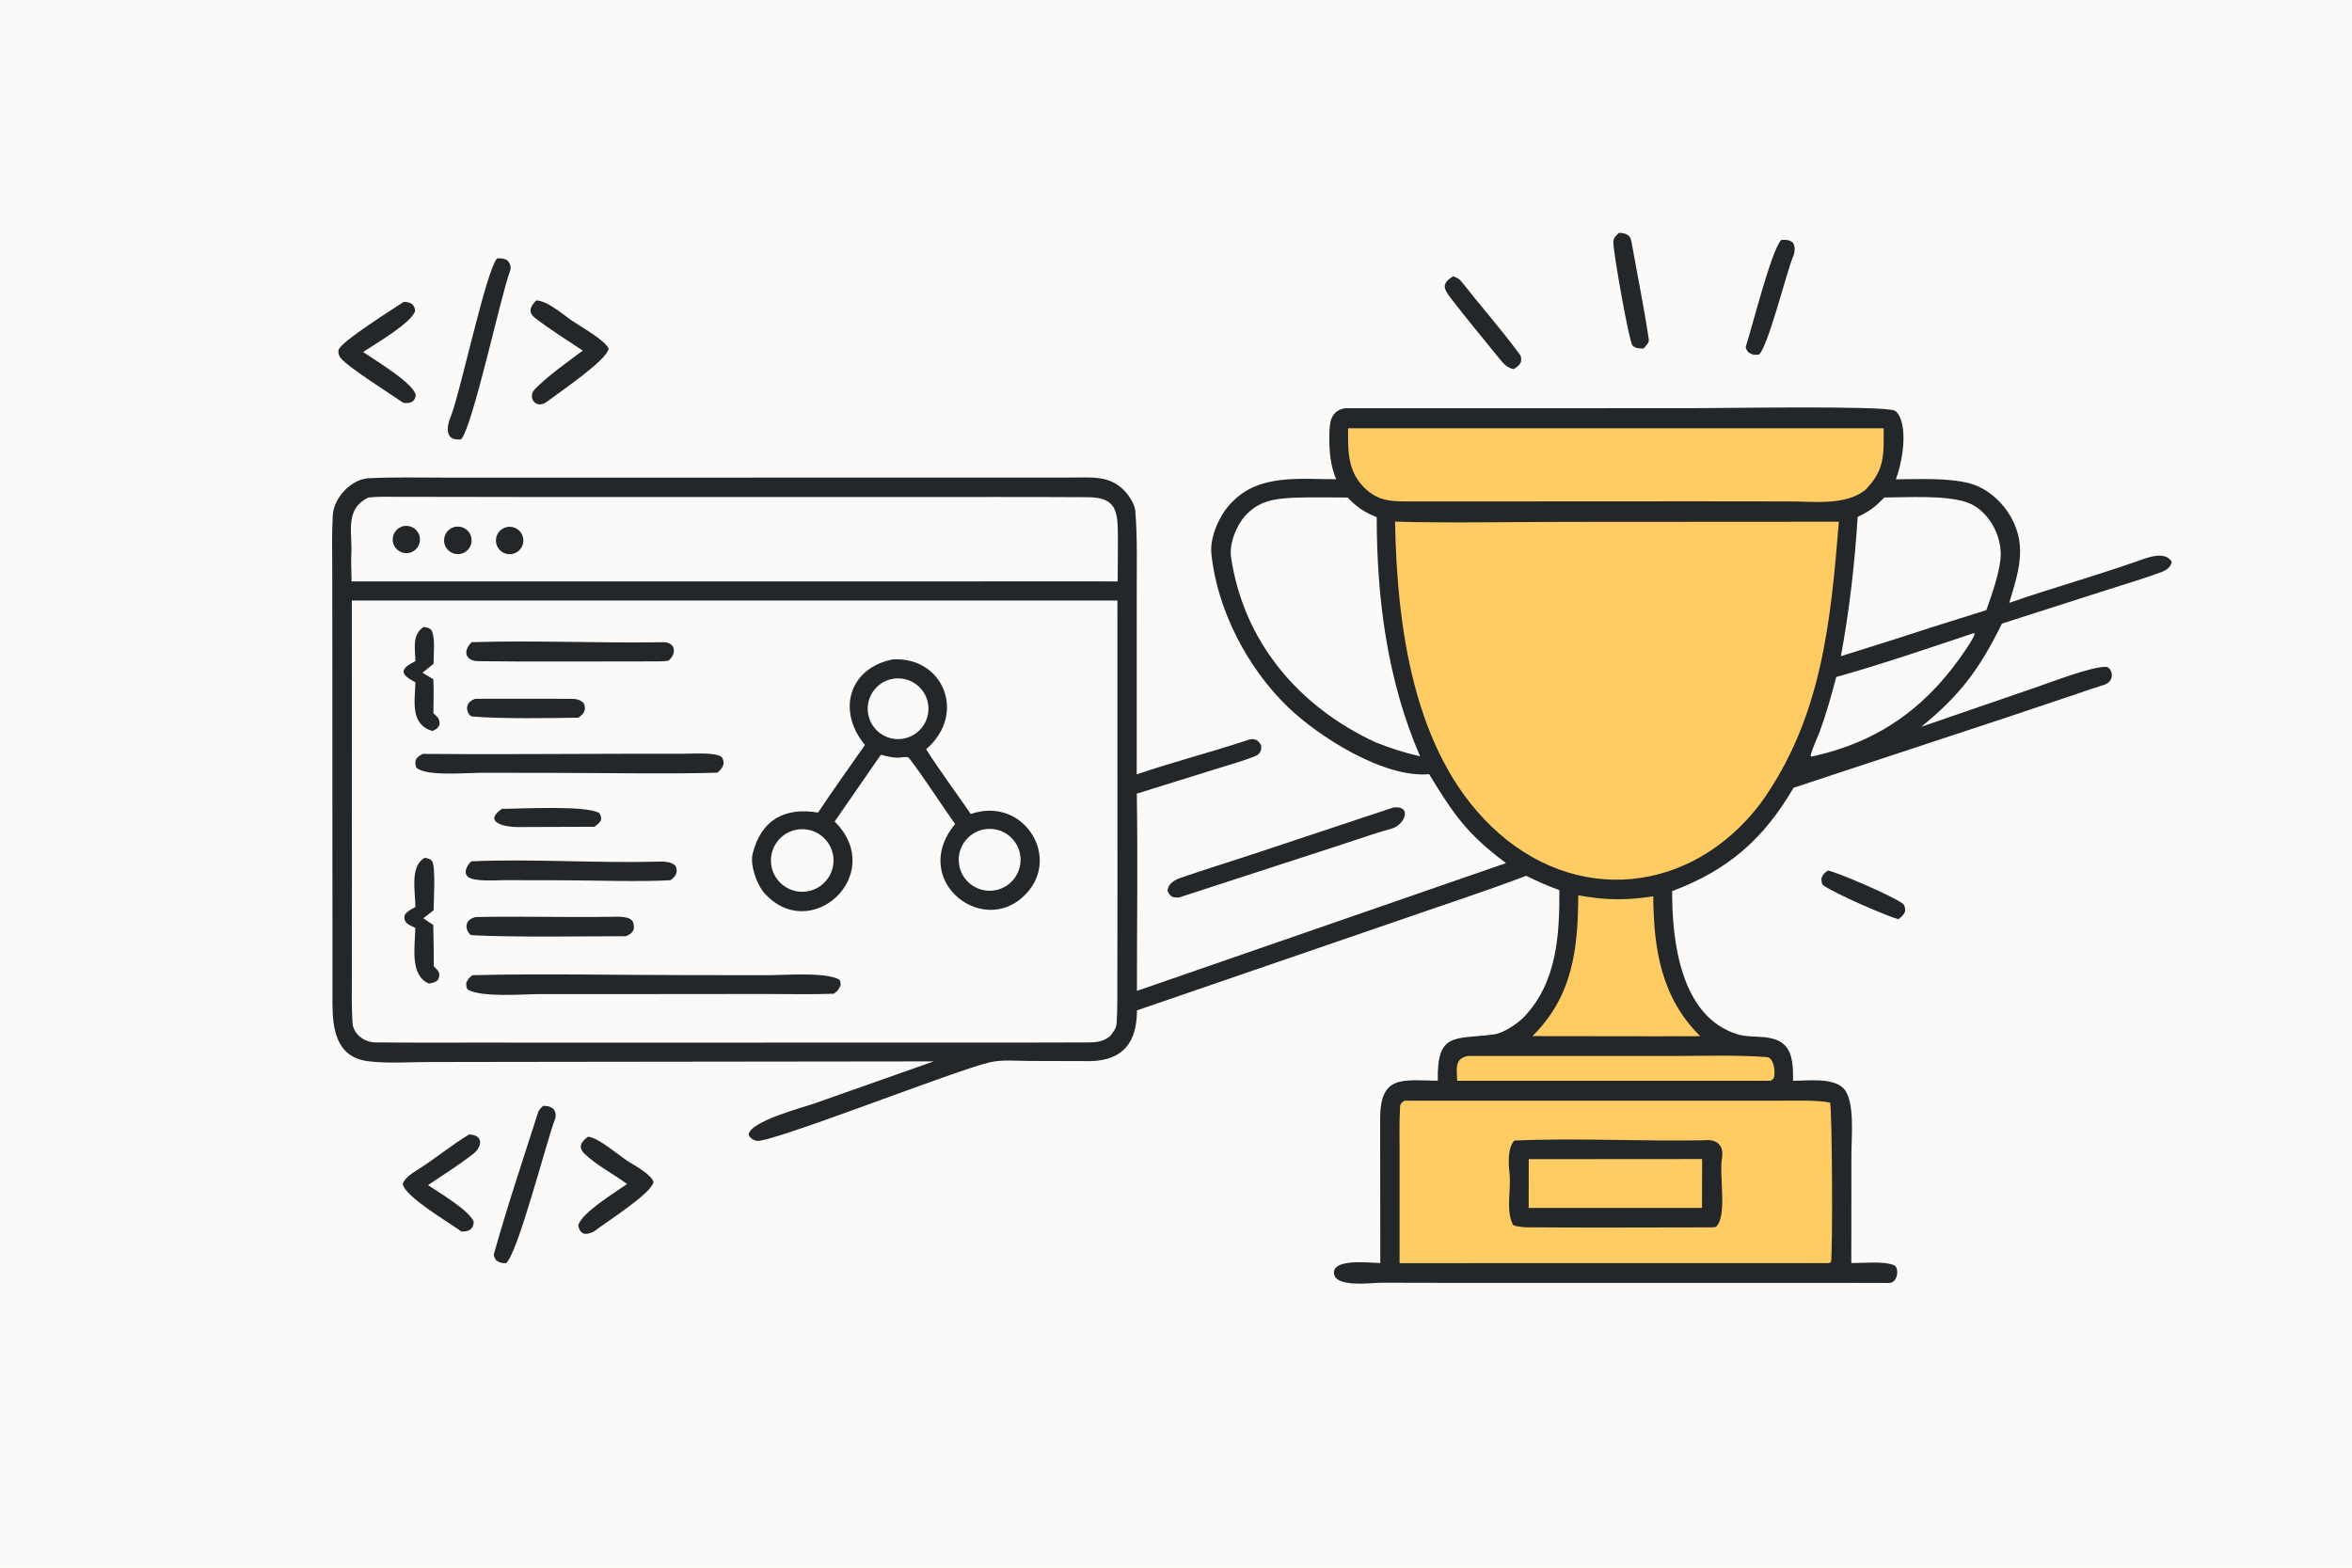 <?xml version="1.0" encoding="utf-8" ?><svg xmlns="http://www.w3.org/2000/svg" xmlns:xlink="http://www.w3.org/1999/xlink" width="1536" height="1024" viewBox="0 0 1536 1024"><path fill="#FBFAF8" d="M0 0L1536 0L1536 1024L0 1024L0 0Z"/><path fill="#23272A" d="M878.352 266.647L1104.73 266.624C1125.4 266.618 1228.46 264.857 1237.1 268.135C1238.92 268.827 1240.17 271.134 1240.9 272.831C1245.47 283.411 1242.06 302.849 1238.11 313.067C1252.96 313.039 1271.56 311.977 1285.88 315.624C1297.52 318.585 1307.86 327.794 1313.59 338.312C1324.05 357.51 1317.86 374.566 1312.17 393.782C1339.56 384.246 1367.72 376.42 1395.09 366.801C1401.33 364.611 1413.83 359.282 1418.24 366.947C1417.87 370.506 1414.41 372.633 1411.28 373.782C1399.85 377.974 1388.08 381.462 1376.48 385.181L1307.38 407.327C1292.87 436.913 1280.17 453.982 1254.72 474.714L1330.92 448.506C1339.37 445.66 1365.55 435.43 1375.24 435.572C1379.17 435.629 1382.18 444.944 1373.79 447.43C1369.45 448.717 1361.74 451.378 1356.59 453.138L1311.23 468.371L1171.31 514.567C1151.74 548.04 1128.65 568.322 1092.01 582.094C1091.94 614.004 1097.19 664.527 1135.21 675.748C1144.41 678.464 1157.81 675.086 1165.49 682.645C1171.27 688.337 1170.97 698.708 1170.98 705.959C1180.72 705.925 1197.16 703.751 1204.01 710.997C1211.56 718.984 1209.08 743.096 1209.08 754.114L1209.02 825.038C1216.2 825.084 1230.17 823.616 1236.81 826.392C1240.67 828.007 1239.36 838.007 1233.73 838.024C1223.33 838.055 1212.77 837.955 1202.29 837.956L1121.28 837.961L955.166 837.975L902.135 837.868C895.323 837.89 871.151 841.374 871.124 831.211C871.099 821.905 894.938 824.913 901.42 825.021L901.315 730.99C901.328 702.034 915.498 705.597 938.968 705.929C938.388 673.952 949.737 679.028 975.623 675.68C981.853 674.874 991.154 668.637 995.51 664.024C1016.81 641.471 1018.5 610.601 1018.36 581.406C1010.8 578.789 1003.83 575.542 996.638 572.066C969.865 582.295 938.871 592.33 911.562 601.87L742.515 659.971C742.484 680.582 733.658 692.557 712.371 693.116L672.293 693.007C664.023 692.987 654.643 692.045 646.581 693.849C624.471 698.798 502.072 747.343 493.872 745.176C491.582 744.571 489.932 743.266 488.833 741.269C489.696 732.402 523.886 723.563 532.395 720.581L609.774 693.285L356.363 693.588L280.055 693.703C267.49 693.728 252.346 694.742 240.168 693.154C219.414 690.447 217.204 671.762 217.116 655.633L217.048 438.919L216.971 371.136C216.952 359.576 216.651 347.781 217.34 336.407C218.028 325.047 229.464 312.93 240.794 312.369C256.943 311.57 273.953 311.966 290.172 311.98L386.693 311.993L699.816 311.93C712.661 311.928 724.6 310.424 734.157 320.39C737.347 323.717 741.036 329.178 741.422 333.754C742.89 351.148 742.298 370.816 742.357 388.363L742.341 505.805C766.293 497.655 791.301 491.222 815.345 483.244C819.276 481.939 821.835 483.436 823.6 486.855C824.101 490.283 822.748 492.76 819.431 494.049C811.203 497.246 802.516 499.68 794.069 502.302L742.408 518.403C743.092 560.646 742.473 604.848 742.487 647.238L983.496 563.771C958.449 545.046 949.516 532.41 933.327 505.666C904.139 508.484 861.175 481.298 840.918 461.672C814.593 436.168 794.775 398.206 791.098 361.594C789.969 350.347 796.955 335.115 804.969 327.638C822.643 309.451 849.111 313.066 872.601 313.032C868.591 303.588 868.004 293.963 868.158 283.86C868.283 275.679 869.018 268.353 878.352 266.647Z"/><path fill="#FBFAF8" d="M229.773 392.284L729.729 392.274L729.765 580.599L729.694 637.561C729.679 647.527 729.829 658.125 729.262 668.082C729.054 671.728 727.085 674.083 724.898 676.865C720.176 680.47 716.26 680.878 710.467 680.907C678.194 681.069 645.845 681.006 613.578 681.01L426.897 681.029L305.443 681.02C285.371 681.016 265.284 681.109 245.216 680.887C237.947 680.806 230.724 675.655 230.214 668.042C229.525 657.766 229.796 647.24 229.797 636.918L229.836 578.88L229.773 392.284Z"/><path fill="#23272A" d="M582.895 430.745C615.439 428.559 631.971 465.876 604.823 489.431C613.315 502.767 624.822 518.445 633.974 531.678C667.267 520.231 691.511 557.311 672.157 581.43C644.978 615.299 592.623 575.883 623.752 538.247C614.202 524.862 603.945 508.54 593.8 495.344C592.734 493.958 590.104 494.602 588.175 494.761C584.455 495.416 578.837 493.9 575.266 492.971L545.088 536.603C579.853 571.193 528.849 617.997 498.486 582.559C493.992 576.786 489.743 564.955 491.525 557.68C497.03 535.197 512.973 527.152 534.236 530.763C543.922 516.186 554.828 501.064 564.865 486.619C546.529 464.627 554.132 436.515 582.895 430.745Z"/><path fill="#FBFAF8" d="M519.327 542.129C530.352 539.596 541.338 546.503 543.836 557.539C546.333 568.575 539.393 579.541 528.351 582.003C517.36 584.455 506.457 577.551 503.971 566.565C501.485 555.579 508.352 544.652 519.327 542.129Z"/><path fill="#FBFAF8" d="M644.562 541.489C655.619 540.532 665.377 548.674 666.418 559.726C667.459 570.778 659.393 580.6 648.352 581.724C637.193 582.861 627.244 574.687 626.192 563.517C625.14 552.346 633.387 542.457 644.562 541.489Z"/><path fill="#FBFAF8" d="M581.019 443.861C587.91 441.875 595.336 443.763 600.444 448.799C605.551 453.835 607.545 461.235 605.66 468.156C603.774 475.077 598.302 480.442 591.347 482.19C580.845 484.829 570.167 478.56 567.349 468.103C564.531 457.645 570.613 446.858 581.019 443.861Z"/><path fill="#23272A" d="M308.444 637.001C352.866 635.836 402.492 636.919 447.296 636.922L502.826 636.985C513.026 636.914 537.932 634.911 547.573 639.562C548.983 640.242 548.97 642.236 548.943 643.725C547.444 646.699 547.233 647.075 544.53 649.105C530.094 649.654 512.56 649.238 497.957 649.255L408.871 649.338L350.766 649.352C340.977 649.43 315.139 651.552 305.871 646.589C304.473 645.84 304.488 643.594 304.465 642.064C305.66 639.296 306.134 638.987 308.444 637.001Z"/><path fill="#23272A" d="M276.149 492.429C320.318 492.848 365.312 492.381 409.522 492.347L447.487 492.325C453.002 492.324 467.699 491.26 471.388 494.56C474.087 498.862 471.763 501.855 468.483 504.709C435.385 505.678 398.365 504.867 364.998 504.856L313.925 504.773C304.52 504.833 277.346 507.233 271.813 501.288C270.25 496.541 271.815 494.552 276.149 492.429Z"/><path fill="#23272A" d="M307.992 419.478C349.223 418.147 391.762 420.221 433.125 419.483C440.704 419.348 442.476 426.324 436.612 431.547C432.951 432.164 428.379 432.026 424.626 432.02C387.252 431.958 349.852 432.351 312.484 431.884C303.872 431.777 302.048 425.402 307.992 419.478Z"/><path fill="#23272A" d="M307.87 562.598C347.521 560.866 389.429 563.897 429.284 562.816C433.207 562.709 438.369 562.638 441.187 565.563C443.034 569.606 441.268 572.669 437.814 574.952C418.084 576.109 386.485 575.022 365.999 574.983L329.595 574.914C324.541 574.908 309.824 576.047 305.811 572.875C302.314 570.112 304.846 565.433 307.87 562.598Z"/><path fill="#23272A" d="M310.623 599.001C340.349 598.374 370.459 599.339 400.219 598.823C403.691 598.763 412.072 598.356 413.421 602.42C415.054 607.34 413.135 609.693 408.839 611.52C384.074 611.526 335.326 612.338 308.139 610.864C305.604 610.727 300.661 601.441 310.623 599.001Z"/><path fill="#23272A" d="M277.369 560.3C279.978 560.84 280.438 560.748 282.251 562.517C284.61 567.065 283.213 588.294 283.159 594.559C281.158 596.264 278.577 598.154 276.454 599.788L282.966 604.207C283.227 613.167 283.236 622.161 283.292 631.127C286.41 634.305 288.005 635.714 286.077 640.026C283.697 641.931 283.056 641.928 280.008 642.423C267.385 636.966 271.083 617.929 271.204 606.094C266.993 604.027 263.439 603.022 264.212 597.883C265.863 595.164 268.5 594.012 271.283 592.408C271.217 582.268 267.546 565.738 277.369 560.3Z"/><path fill="#23272A" d="M310.389 456.441C331.224 456.485 352.533 456.316 373.388 456.483C376.488 456.508 379.171 457.035 381.262 459.434C383.134 463.731 381.238 466.385 377.726 468.771C359.215 469.095 327.931 469.606 308.493 468.018C305.73 467.792 301.446 459.451 310.389 456.441Z"/><path fill="#23272A" d="M276.642 409.518C279.28 409.932 279.674 409.831 281.644 411.456C284.428 416.153 283.156 427.384 283.121 433.622L275.909 439.424L282.995 443.699C283.345 451.008 283.134 458.519 283.027 465.854C285.659 468.39 287.559 469.694 286.96 473.64C285.609 476.1 284.917 476.265 282.336 477.495C267.658 472.958 270.971 458.112 271.287 445.692C260.873 440.202 261.083 437.069 271.292 431.808C271.074 423.379 268.975 414.711 276.642 409.518Z"/><path fill="#23272A" d="M327.763 528.327C340.093 528.324 383.888 525.814 391.511 531.235C394.062 535.528 391.966 537.129 388.309 540.041C371.347 540.135 354.386 540.188 337.426 540.221C329.88 540.235 315.088 537.084 327.763 528.327Z"/><path fill="#FECC63" d="M911.051 340.712C946.022 341.77 985.793 340.895 1020.98 340.899L1200.9 340.789C1195.52 406.671 1189.6 469.31 1149.8 524.69C1104.81 584.065 1028.4 592.217 973.942 539.792C922.681 490.449 912.334 408.766 911.051 340.712Z"/><path fill="#FECC63" d="M917.171 718.984L1113.64 718.951L1162.87 718.963C1171.53 718.967 1187.16 718.452 1195.12 720.204C1196.58 723.778 1196.94 820.451 1195.73 824.508L1194.12 825.058L914.018 825.082L914.014 752.39C914.007 743.071 913.775 732.153 914.343 722.812C914.476 720.615 915.733 720.009 917.171 718.984Z"/><path fill="#23272A" d="M988.935 745.004C1029.68 743.19 1072.23 745.615 1113.14 744.81C1121.28 743.881 1126.04 748.236 1124.52 756.818C1122.59 767.727 1128.28 794.867 1120.47 801.481C1119.38 801.572 1118.07 801.707 1116.97 801.708C1076.98 801.749 1036.96 801.986 996.97 801.667C995.527 801.655 988.634 801.113 987.996 799.884C983.116 790.026 987.16 776.885 985.76 765.796C985 759.775 984.696 749.579 988.935 745.004Z"/><path fill="#FECC63" d="M998.374 757.155L1111.59 757.074L1111.51 789.021L998.317 789.017L998.374 757.155Z"/><path fill="#FBFAF8" d="M240.587 324.977C243.068 324.698 246.489 324.494 248.984 324.495C280.055 324.51 311.139 324.615 342.208 324.633L536.966 324.663L651.179 324.627C670.964 324.616 690.729 324.647 710.587 324.768C729.459 324.882 729.981 334.308 730.055 350.904C730.098 360.385 729.939 370.227 729.904 379.781L719.855 379.757L229.577 379.781C229.615 374.054 229.121 367.82 229.435 362.198C230.248 347.633 224.799 332.667 240.587 324.977Z"/><path fill="#23272A" d="M295.384 344.707C299.951 342.705 305.275 344.798 307.257 349.375C309.239 353.952 307.124 359.268 302.54 361.231C297.984 363.182 292.708 361.082 290.738 356.533C288.767 351.984 290.845 346.697 295.384 344.707Z"/><path fill="#23272A" d="M329.704 344.649C332.743 343.518 336.156 344.118 338.628 346.216C341.1 348.315 342.246 351.586 341.625 354.769C341.003 357.953 338.711 360.552 335.631 361.566C330.993 363.094 325.985 360.626 324.37 356.016C322.755 351.406 325.127 346.352 329.704 344.649Z"/><path fill="#23272A" d="M262.562 343.93C267.239 342.385 272.282 344.928 273.822 349.607C275.362 354.287 272.816 359.328 268.136 360.865C263.462 362.399 258.429 359.856 256.891 355.183C255.353 350.509 257.891 345.472 262.562 343.93Z"/><path fill="#FECC63" d="M880.422 279.738L1230.15 279.767C1230.18 297.184 1231.06 306.938 1218.04 320.14C1204.89 330.384 1184.4 327.533 1168.17 327.511L1106.75 327.443L922.315 327.538C909.333 327.474 900.085 328.013 890.341 317.899C879.809 306.966 880.32 293.745 880.422 279.738Z"/><path fill="#FBFAF8" d="M844.161 325.144C855.352 324.67 868.704 324.966 880.071 324.974C886.341 331.438 890.82 334.463 899.083 337.814C899.129 391.285 906.023 444.701 927.417 494.043C916.367 491.429 908.817 489.028 898.281 484.852C848.366 461.755 812.029 419.335 803.926 363.733C802.677 355.161 807.521 343.035 813.333 336.754C822.194 327.178 831.939 325.785 844.161 325.144Z"/><path fill="#FBFAF8" d="M1230.65 324.959C1245.88 324.892 1268.73 323.393 1283.34 327.736C1298.38 332.209 1308.15 350.404 1306.42 365.51C1305.25 375.698 1300.85 388.374 1297.19 398.533L1259.95 410.231C1240.88 416.56 1221.4 422.545 1202.22 428.614C1207.76 398.843 1211.28 367.866 1213.17 337.654C1221.86 333.327 1223.94 331.567 1230.65 324.959Z"/><path fill="#FECC63" d="M1030.69 584.808C1048.85 588.047 1061.43 588.248 1079.69 585.471L1079.69 586.203C1079.98 620.265 1085.1 652.019 1110.39 676.837L1081.88 676.897L1000.77 676.792L1001.07 676.5C1027.09 650.566 1030.58 619.547 1030.69 584.808Z"/><path fill="#FBFAF8" d="M1289.11 413.493L1289.6 414.026C1289 416.319 1286.26 420.561 1284.82 422.742C1259.37 461.276 1227.81 484.479 1182.99 494.201L1182.5 493.867C1182.26 491.845 1187.19 481.106 1188.29 478.144C1192.67 466.254 1195.96 454.469 1199.18 442.219C1227.95 434.15 1260.57 423.081 1289.11 413.493Z"/><path fill="#FECC63" d="M958.499 689.756L1092.56 689.752C1111.67 689.742 1134.79 689.014 1154 690.495C1158.42 690.836 1159.79 700.409 1158.32 704.402C1156.27 706.433 1156.45 705.812 1152.94 705.948L951.634 705.964C951.458 698.339 949.602 691.598 958.499 689.756Z"/><path fill="#23272A" d="M909.869 527.475C922.34 525.842 917.627 538.528 909.23 541.117C905.688 542.209 901.795 543.216 898.286 544.35L870.595 553.485L769.867 586.263C765.689 586.311 764.667 586 762.596 582.324C762.282 577.565 766.839 574.828 770.921 573.42C786.345 568.102 801.965 563.269 817.473 558.179L909.869 527.475Z"/><path fill="#23272A" d="M324.656 168.771C327.669 168.738 328.478 168.607 331.226 169.979C333.27 172.034 334.048 174.453 333.045 177.141C326.884 193.648 308.869 278.196 301.153 286.949C290.215 288.376 291.698 278.445 294.263 272.318C300.357 257.759 317.379 176.681 324.656 168.771Z"/><path fill="#23272A" d="M354.707 722.32C357.924 722.511 358.8 722.465 361.414 724.284C363.052 726.526 363.349 728.752 362.365 731.31C356.718 745.984 338.384 818.31 330.473 825.152C327.381 825.049 326.655 824.965 324.109 823.317C323.25 821.974 322.162 820.576 322.647 818.832C331.272 787.832 341.709 757.133 351.462 726.446C351.952 724.906 353.536 723.344 354.707 722.32Z"/><path fill="#23272A" d="M350.111 196.245C357.464 196.345 367.654 205.454 373.785 209.637C378.896 213.124 395.537 222.42 397.472 227.79C396.315 235.396 364.81 256.549 357.732 261.992C349.93 268.254 344.341 259.35 349.127 254.405C358.062 245.173 370.219 236.866 380.584 228.993C370.456 222.261 359.326 215.285 349.651 207.871C344.363 203.819 346.408 200.369 350.111 196.245Z"/><path fill="#23272A" d="M263.692 197.146C268.082 197.326 270.503 198.552 271.157 202.912C269.219 210.634 245.067 224.656 237.114 229.927C244.714 235.17 270.405 250.397 271.537 258.266C270.677 262.97 267.657 263.588 263.406 263.122C255.657 257.744 226.917 239.664 222.45 233.81C221.229 232.21 220.721 230.515 221.132 228.562C222.231 223.324 257.779 201.179 263.692 197.146Z"/><path fill="#23272A" d="M384.01 742.469C391.268 743.216 404.3 754.984 411.058 759.131C415.146 761.641 425.582 767.445 426.781 772.086C425.371 779.688 396.403 797.821 387.91 804.4C382.77 806.997 378.738 806.768 377.653 800.378C379.684 792.267 401.468 779.067 409.516 773.393C400.801 766.909 389.376 761.068 381.614 753.491C377.173 749.156 379.781 745.563 384.01 742.469Z"/><path fill="#23272A" d="M306.369 741.018C316.186 741.385 314.843 749.281 308.866 753.872C299.514 761.055 289.334 767.543 279.516 774.119C286.888 779.097 306.716 790.72 309.413 798.18C308.989 803.297 306.088 804.442 301.401 804.445C293.861 798.899 263.839 781.364 263.061 773.24C264.48 768.95 270.154 765.735 273.841 763.362C284.879 756.26 295.148 747.801 306.369 741.018Z"/><path fill="#23272A" d="M1163.22 156.736C1166.31 156.52 1168.19 156.544 1170.71 158.314C1172.79 161.214 1172.1 164.961 1170.84 167.985C1166.77 177.712 1154.78 225.958 1148.79 231.565C1145.7 232.04 1144.33 231.692 1141.74 230.095C1141.12 229.148 1139.78 227.457 1140.14 226.349C1144.09 214.35 1156.76 163.536 1163.22 156.736Z"/><path fill="#23272A" d="M1057.33 152.082C1061.3 152.226 1064.6 153.094 1065.39 157.57C1069.18 178.972 1073.61 200.357 1076.79 221.846C1077.09 223.865 1074.61 226.236 1073.34 227.64C1070.7 227.635 1068.12 227.698 1066.16 225.689C1063.86 223.324 1053.44 164.111 1053.6 158.056C1053.67 155.263 1055.45 153.877 1057.33 152.082Z"/><path fill="#23272A" d="M948.877 180.462C951.412 181.31 952.911 181.985 954.619 184.16C967.064 200.007 980.51 215.205 992.414 231.442C993.736 233.245 993.429 234.389 993.301 236.422C992.079 238.96 990.788 239.578 988.503 241.133C983.647 240.201 981.143 236.635 978.14 232.94C967.924 220.366 957.547 207.873 947.661 195.037C942.407 188.217 941.464 185.328 948.877 180.462Z"/><path fill="#23272A" d="M1193.74 568.619C1199.43 569.559 1236.71 585.469 1242.81 590.393C1244.05 591.392 1244.26 593.606 1244.16 595.295C1243.16 597.878 1241.86 598.694 1239.78 600.445C1231.83 598.279 1198.67 583.859 1190.79 578.352C1189.57 577.505 1189.43 575.083 1189.56 573.478C1190.82 570.734 1191.31 570.459 1193.74 568.619Z"/></svg>